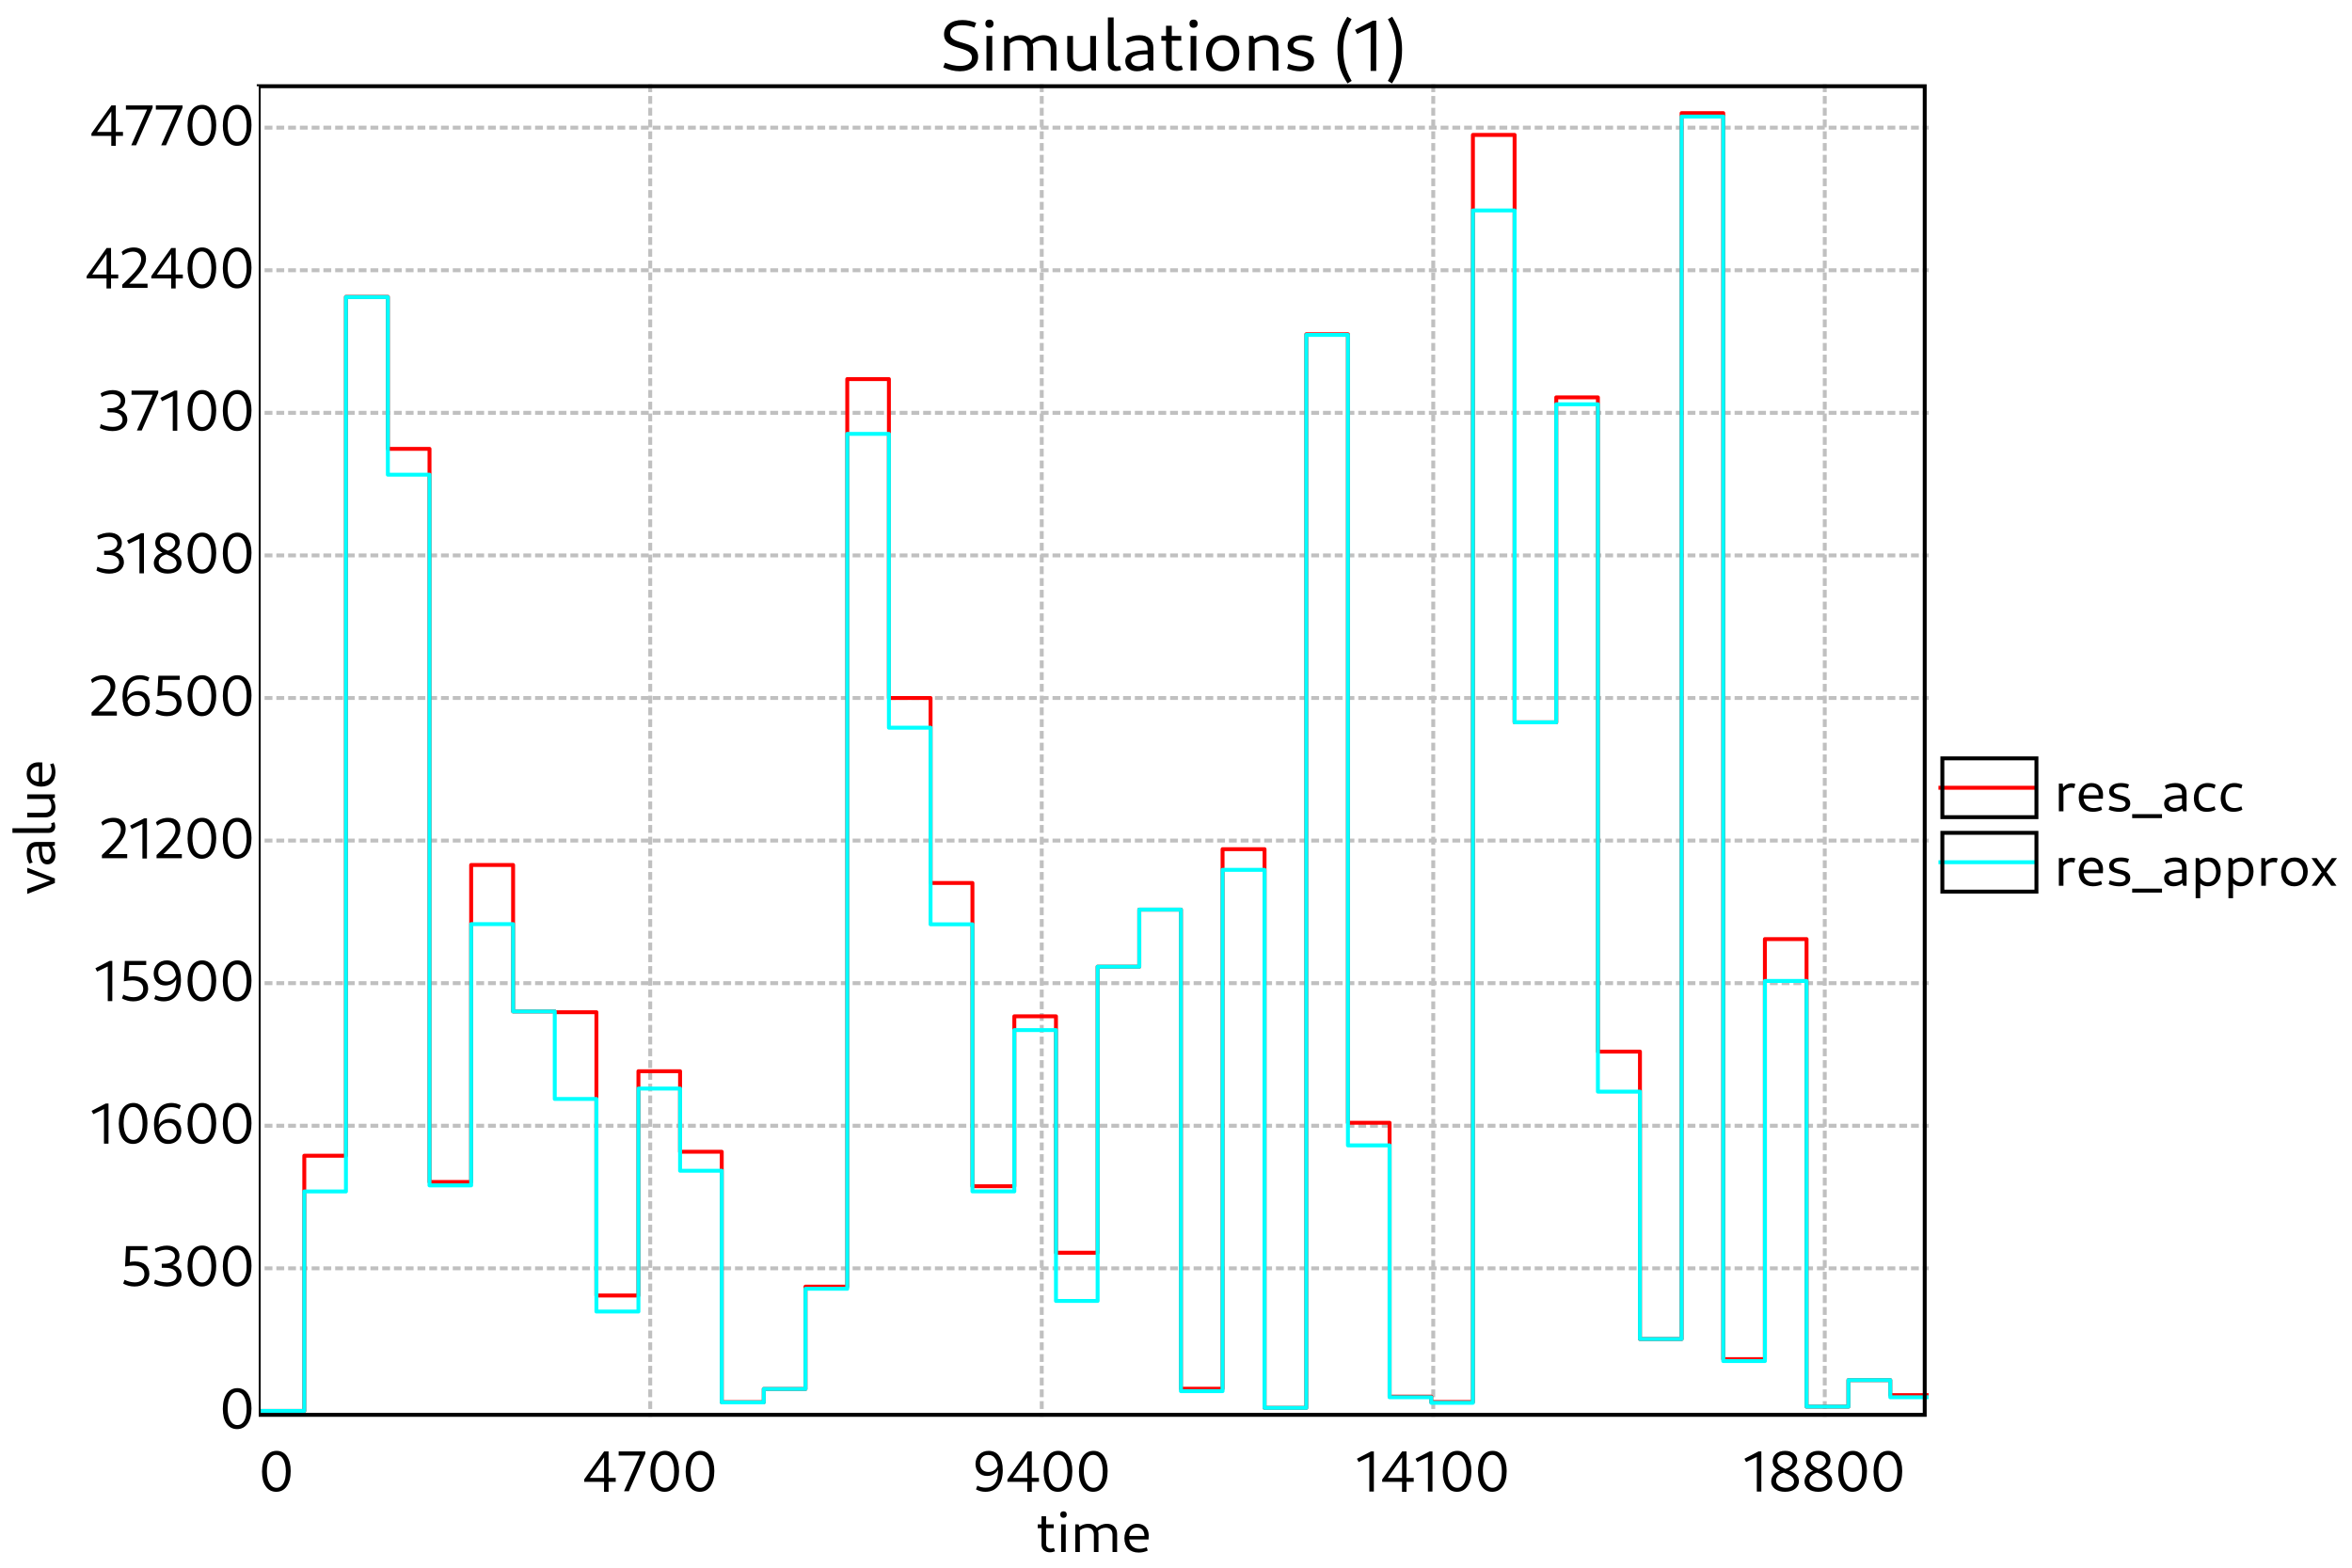 <?xml version="1.0" standalone="no"?>

<svg 
     version="1.1"
     baseProfile="full"
     xmlns="http://www.w3.org/2000/svg"
     xmlns:xlink="http://www.w3.org/1999/xlink"
     xmlns:ev="http://www.w3.org/2001/xml-events"
     x="0px"
     y="0px"
     width="600px"
     height="400px"
     viewBox="0 0 600 400"
     >
<title></title>
<desc>Creator: FreeHEP Graphics2D Driver Producer: org.freehep.graphicsio.svg.SVGGraphics2D Revision Source:  Date: Tuesday, March 26, 2024 at 10:39:29 AM Central European Standard Time</desc>
<g stroke-dashoffset="0" stroke-linejoin="miter" stroke-dasharray="none" stroke-width="1" stroke-linecap="square" stroke-miterlimit="10">
<g fill="#ffffff" fill-rule="nonzero" fill-opacity="1" stroke="none">
  <path d="M 0 0 L 600 0 L 600 400 L 0 400 L 0 0 z"/>
</g> <!-- drawing style -->
<g transform="matrix(1, 0, 0, 1, 66, 22)">
<g fill="#ffffff" fill-rule="nonzero" fill-opacity="1" stroke="none">
  <path d="M 0 0 L 426 0 L 426 378 L 0 378 L 0 0 z"/>
</g> <!-- drawing style -->
</g> <!-- transform -->
<g transform="matrix(1, 0, 0, 1, 66, 22)">
<g fill="#000000" fill-rule="nonzero" fill-opacity="1" stroke="none">
  <path d="M 201.83 374.078 C 202.315 374.078 202.799 373.953 203.127 373.812 L 202.862 372.953 C 202.643 373.062 202.33 373.125 202.08 373.125 C 201.346 373.125 200.862 372.656 200.862 371.953 L 200.862 364.875 L 199.69 364.875 L 199.69 372.109 C 199.69 373.281 200.534 374.078 201.83 374.078 z M 198.737 367.922 L 202.799 367.922 L 202.799 366.938 L 198.737 366.938 L 198.737 367.922 z M 204.699 374 L 205.871 374 L 205.871 366.938 L 204.699 366.938 L 204.699 374 z M 205.293 365.281 C 205.824 365.281 206.137 364.969 206.137 364.438 C 206.137 363.922 205.824 363.609 205.293 363.609 C 204.778 363.609 204.465 363.922 204.465 364.438 C 204.465 364.969 204.778 365.281 205.293 365.281 z M 217.805 374 L 218.977 374 L 218.977 369.375 C 218.977 367.797 217.946 366.797 216.383 366.797 C 215.367 366.797 214.367 367.234 213.633 368 L 213.914 368.75 C 214.492 368.156 215.242 367.812 216.055 367.812 C 217.18 367.812 217.805 368.453 217.805 369.609 L 217.805 374 z M 208.305 374 L 209.477 374 L 209.477 367.75 L 209.117 366.938 L 208.305 366.938 L 208.305 374 z M 213.055 374 L 214.227 374 L 214.227 369.375 C 214.227 367.797 213.196 366.797 211.649 366.797 C 210.617 366.797 209.617 367.234 208.883 368 L 209.164 368.75 C 209.742 368.156 210.508 367.812 211.305 367.812 C 212.43 367.812 213.055 368.453 213.055 369.609 L 213.055 374 z M 224.462 374.141 C 225.275 374.141 226.15 373.953 226.79 373.625 L 226.525 372.766 C 225.978 373.031 225.29 373.188 224.681 373.188 C 223.025 373.188 222.04 372.094 222.04 370.266 C 222.04 368.672 222.759 367.781 224.04 367.781 C 225.244 367.781 225.947 368.562 225.947 369.906 L 221.837 369.906 L 221.837 370.797 L 226.994 370.797 C 227.025 370.578 227.04 370.062 227.04 369.781 C 227.04 368 225.869 366.797 224.134 366.797 C 222.165 366.797 220.837 368.328 220.837 370.5 C 220.837 372.75 222.228 374.141 224.462 374.141 z"/>
</g> <!-- drawing style -->
</g> <!-- transform -->
<g transform="matrix(1, 0, 0, 1, 66, 22)">
<g stroke-opacity="1" stroke-linejoin="round" stroke-dasharray="1,2" fill="none" stroke="#c0c0c0" stroke-linecap="butt" stroke-miterlimit="1">
  <path d="M 2 301.619 L 426 301.619"/>
</g> <!-- drawing style -->
</g> <!-- transform -->
<g transform="matrix(1, 0, 0, 1, 66, 22)">
<g stroke-opacity="1" stroke-linejoin="round" stroke-dasharray="1,2" fill="none" stroke="#c0c0c0" stroke-linecap="butt" stroke-miterlimit="1">
  <path d="M 2 265.238 L 426 265.238"/>
</g> <!-- drawing style -->
</g> <!-- transform -->
<g transform="matrix(1, 0, 0, 1, 66, 22)">
<g stroke-opacity="1" stroke-linejoin="round" stroke-dasharray="1,2" fill="none" stroke="#c0c0c0" stroke-linecap="butt" stroke-miterlimit="1">
  <path d="M 2 228.857 L 426 228.857"/>
</g> <!-- drawing style -->
</g> <!-- transform -->
<g transform="matrix(1, 0, 0, 1, 66, 22)">
<g stroke-opacity="1" stroke-linejoin="round" stroke-dasharray="1,2" fill="none" stroke="#c0c0c0" stroke-linecap="butt" stroke-miterlimit="1">
  <path d="M 2 192.476 L 426 192.476"/>
</g> <!-- drawing style -->
</g> <!-- transform -->
<g transform="matrix(1, 0, 0, 1, 66, 22)">
<g stroke-opacity="1" stroke-linejoin="round" stroke-dasharray="1,2" fill="none" stroke="#c0c0c0" stroke-linecap="butt" stroke-miterlimit="1">
  <path d="M 2 156.095 L 426 156.095"/>
</g> <!-- drawing style -->
</g> <!-- transform -->
<g transform="matrix(1, 0, 0, 1, 66, 22)">
<g stroke-opacity="1" stroke-linejoin="round" stroke-dasharray="1,2" fill="none" stroke="#c0c0c0" stroke-linecap="butt" stroke-miterlimit="1">
  <path d="M 2 119.714 L 426 119.714"/>
</g> <!-- drawing style -->
</g> <!-- transform -->
<g transform="matrix(1, 0, 0, 1, 66, 22)">
<g stroke-opacity="1" stroke-linejoin="round" stroke-dasharray="1,2" fill="none" stroke="#c0c0c0" stroke-linecap="butt" stroke-miterlimit="1">
  <path d="M 2 83.333 L 426 83.333"/>
</g> <!-- drawing style -->
</g> <!-- transform -->
<g transform="matrix(1, 0, 0, 1, 66, 22)">
<g stroke-opacity="1" stroke-linejoin="round" stroke-dasharray="1,2" fill="none" stroke="#c0c0c0" stroke-linecap="butt" stroke-miterlimit="1">
  <path d="M 2 46.952 L 426 46.952"/>
</g> <!-- drawing style -->
</g> <!-- transform -->
<g transform="matrix(1, 0, 0, 1, 66, 22)">
<g stroke-opacity="1" stroke-linejoin="round" stroke-dasharray="1,2" fill="none" stroke="#c0c0c0" stroke-linecap="butt" stroke-miterlimit="1">
  <path d="M 2 10.571 L 426 10.571"/>
</g> <!-- drawing style -->
</g> <!-- transform -->
<g transform="matrix(1, 0, 0, 1, 66, 22)">
<g fill="#000000" fill-rule="nonzero" fill-opacity="1" stroke="none">
  <path d="M 4.469 358.641 C 6.734 358.641 8.156 356.656 8.156 353.344 C 8.156 350.141 6.781 348.188 4.578 348.188 C 2.266 348.188 0.844 350.188 0.844 353.484 C 0.844 356.703 2.234 358.641 4.469 358.641 z M 4.562 357.609 C 3.031 357.609 2.078 356.016 2.078 353.344 C 2.078 350.781 3 349.219 4.484 349.219 C 5.984 349.219 6.922 350.828 6.922 353.484 C 6.922 356.047 6.031 357.609 4.562 357.609 z"/>
</g> <!-- drawing style -->
</g> <!-- transform -->
<g transform="matrix(1, 0, 0, 1, 66, 22)">
<g fill="#000000" fill-rule="nonzero" fill-opacity="1" stroke="none">
  <path d="M 88.089 358.641 L 89.246 358.641 L 89.246 348.328 L 88.121 348.328 L 83.027 355.484 L 83.027 356.094 L 91.074 356.094 L 91.074 355.094 L 84.183 355.094 L 84.277 355.344 L 88.324 349.547 L 88.105 349.516 L 88.089 358.641 z M 93.183 358.5 L 94.417 358.5 L 98.636 348.922 L 98.636 348.328 L 91.824 348.328 L 91.824 349.391 L 97.667 349.391 L 97.417 348.938 L 93.183 358.5 z M 103.538 358.641 C 105.803 358.641 107.225 356.656 107.225 353.344 C 107.225 350.141 105.85 348.188 103.647 348.188 C 101.335 348.188 99.913 350.188 99.913 353.484 C 99.913 356.703 101.303 358.641 103.538 358.641 z M 103.631 357.609 C 102.1 357.609 101.147 356.016 101.147 353.344 C 101.147 350.781 102.069 349.219 103.553 349.219 C 105.053 349.219 105.991 350.828 105.991 353.484 C 105.991 356.047 105.1 357.609 103.631 357.609 z M 112.537 358.641 C 114.802 358.641 116.224 356.656 116.224 353.344 C 116.224 350.141 114.849 348.188 112.646 348.188 C 110.334 348.188 108.912 350.188 108.912 353.484 C 108.912 356.703 110.302 358.641 112.537 358.641 z M 112.63 357.609 C 111.099 357.609 110.146 356.016 110.146 353.344 C 110.146 350.781 111.068 349.219 112.552 349.219 C 114.052 349.219 114.99 350.828 114.99 353.484 C 114.99 356.047 114.099 357.609 112.63 357.609 z"/>
</g> <!-- drawing style -->
</g> <!-- transform -->
<g transform="matrix(1, 0, 0, 1, 66, 22)">
<g stroke-opacity="1" stroke-linejoin="round" stroke-dasharray="1,2" fill="none" stroke="#c0c0c0" stroke-linecap="butt" stroke-miterlimit="1">
  <path d="M 99.875 0 L 99.875 339"/>
</g> <!-- drawing style -->
</g> <!-- transform -->
<g transform="matrix(1, 0, 0, 1, 66, 22)">
<g fill="#000000" fill-rule="nonzero" fill-opacity="1" stroke="none">
  <path d="M 186.213 348.188 C 184.244 348.188 182.854 349.562 182.854 351.531 C 182.854 353.375 184.057 354.594 185.807 354.594 C 187.338 354.594 188.541 353.688 188.885 352.266 L 188.635 351.656 C 188.323 352.875 187.369 353.578 186.151 353.578 C 184.823 353.578 184.01 352.719 184.01 351.391 C 184.01 350.109 184.791 349.234 186.057 349.234 C 187.729 349.234 188.619 350.641 188.619 353.281 C 188.619 356.141 187.588 357.578 185.432 357.578 C 184.729 357.578 183.979 357.422 183.338 357.078 L 182.979 358.031 C 183.791 358.453 184.557 358.641 185.369 358.641 C 188.182 358.641 189.807 356.578 189.807 353.125 C 189.807 350 188.494 348.188 186.213 348.188 z M 196.055 358.641 L 197.211 358.641 L 197.211 348.328 L 196.086 348.328 L 190.992 355.484 L 190.992 356.094 L 199.039 356.094 L 199.039 355.094 L 192.148 355.094 L 192.242 355.344 L 196.289 349.547 L 196.07 349.516 L 196.055 358.641 z M 203.867 358.641 C 206.133 358.641 207.554 356.656 207.554 353.344 C 207.554 350.141 206.179 348.188 203.976 348.188 C 201.664 348.188 200.242 350.188 200.242 353.484 C 200.242 356.703 201.633 358.641 203.867 358.641 z M 203.961 357.609 C 202.429 357.609 201.476 356.016 201.476 353.344 C 201.476 350.781 202.398 349.219 203.883 349.219 C 205.383 349.219 206.32 350.828 206.32 353.484 C 206.32 356.047 205.429 357.609 203.961 357.609 z M 212.866 358.641 C 215.132 358.641 216.553 356.656 216.553 353.344 C 216.553 350.141 215.178 348.188 212.975 348.188 C 210.663 348.188 209.241 350.188 209.241 353.484 C 209.241 356.703 210.632 358.641 212.866 358.641 z M 212.96 357.609 C 211.428 357.609 210.475 356.016 210.475 353.344 C 210.475 350.781 211.397 349.219 212.882 349.219 C 214.382 349.219 215.319 350.828 215.319 353.484 C 215.319 356.047 214.428 357.609 212.96 357.609 z"/>
</g> <!-- drawing style -->
</g> <!-- transform -->
<g transform="matrix(1, 0, 0, 1, 66, 22)">
<g stroke-opacity="1" stroke-linejoin="round" stroke-dasharray="1,2" fill="none" stroke="#c0c0c0" stroke-linecap="butt" stroke-miterlimit="1">
  <path d="M 199.75 0 L 199.75 339"/>
</g> <!-- drawing style -->
</g> <!-- transform -->
<g transform="matrix(1, 0, 0, 1, 66, 22)">
<g fill="#000000" fill-rule="nonzero" fill-opacity="1" stroke="none">
  <path d="M 283.317 358.578 L 284.473 358.578 L 284.473 348.328 L 283.77 348.328 L 280.161 350.203 L 280.598 351.047 L 283.708 349.562 L 283.317 349.188 L 283.317 358.578 z M 291.657 358.641 L 292.814 358.641 L 292.814 348.328 L 291.689 348.328 L 286.595 355.484 L 286.595 356.094 L 294.642 356.094 L 294.642 355.094 L 287.751 355.094 L 287.845 355.344 L 291.892 349.547 L 291.673 349.516 L 291.657 358.641 z M 298.267 358.578 L 299.423 358.578 L 299.423 348.328 L 298.72 348.328 L 295.11 350.203 L 295.548 351.047 L 298.657 349.562 L 298.267 349.188 L 298.267 358.578 z M 305.669 358.641 C 307.935 358.641 309.357 356.656 309.357 353.344 C 309.357 350.141 307.982 348.188 305.779 348.188 C 303.466 348.188 302.044 350.188 302.044 353.484 C 302.044 356.703 303.435 358.641 305.669 358.641 z M 305.763 357.609 C 304.232 357.609 303.279 356.016 303.279 353.344 C 303.279 350.781 304.201 349.219 305.685 349.219 C 307.185 349.219 308.122 350.828 308.122 353.484 C 308.122 356.047 307.232 357.609 305.763 357.609 z M 314.668 358.641 C 316.934 358.641 318.356 356.656 318.356 353.344 C 318.356 350.141 316.981 348.188 314.778 348.188 C 312.465 348.188 311.043 350.188 311.043 353.484 C 311.043 356.703 312.434 358.641 314.668 358.641 z M 314.762 357.609 C 313.231 357.609 312.278 356.016 312.278 353.344 C 312.278 350.781 313.2 349.219 314.684 349.219 C 316.184 349.219 317.121 350.828 317.121 353.484 C 317.121 356.047 316.231 357.609 314.762 357.609 z"/>
</g> <!-- drawing style -->
</g> <!-- transform -->
<g transform="matrix(1, 0, 0, 1, 66, 22)">
<g stroke-opacity="1" stroke-linejoin="round" stroke-dasharray="1,2" fill="none" stroke="#c0c0c0" stroke-linecap="butt" stroke-miterlimit="1">
  <path d="M 299.625 0 L 299.625 339"/>
</g> <!-- drawing style -->
</g> <!-- transform -->
<g transform="matrix(1, 0, 0, 1, 66, 22)">
<g fill="#000000" fill-rule="nonzero" fill-opacity="1" stroke="none">
  <path d="M 382.166 358.578 L 383.322 358.578 L 383.322 348.328 L 382.619 348.328 L 379.01 350.203 L 379.447 351.047 L 382.557 349.562 L 382.166 349.188 L 382.166 358.578 z M 389.366 358.641 C 391.491 358.641 392.913 357.547 392.913 355.938 C 392.913 352.688 387.397 353.312 387.397 350.734 C 387.397 349.812 388.1 349.203 389.241 349.203 C 390.428 349.203 391.303 349.875 391.303 350.828 C 391.303 351.766 390.475 352.578 389.272 352.828 L 390.178 353.281 C 391.6 352.875 392.46 351.812 392.46 350.625 C 392.46 349.156 391.178 348.188 389.381 348.188 C 387.491 348.188 386.21 349.266 386.21 350.828 C 386.21 354.172 391.663 353.406 391.663 356 C 391.663 356.969 390.897 357.594 389.553 357.594 C 388.1 357.594 387.085 356.875 387.085 355.781 C 387.085 354.75 387.975 353.891 389.335 353.703 L 388.553 353.203 C 386.928 353.422 385.835 354.578 385.835 355.969 C 385.835 357.562 387.272 358.641 389.366 358.641 z M 397.866 358.641 C 399.991 358.641 401.413 357.547 401.413 355.938 C 401.413 352.688 395.898 353.312 395.898 350.734 C 395.898 349.812 396.601 349.203 397.741 349.203 C 398.929 349.203 399.804 349.875 399.804 350.828 C 399.804 351.766 398.976 352.578 397.773 352.828 L 398.679 353.281 C 400.101 352.875 400.96 351.812 400.96 350.625 C 400.96 349.156 399.679 348.188 397.882 348.188 C 395.991 348.188 394.71 349.266 394.71 350.828 C 394.71 354.172 400.163 353.406 400.163 356 C 400.163 356.969 399.398 357.594 398.054 357.594 C 396.601 357.594 395.585 356.875 395.585 355.781 C 395.585 354.75 396.476 353.891 397.835 353.703 L 397.054 353.203 C 395.429 353.422 394.335 354.578 394.335 355.969 C 394.335 357.562 395.773 358.641 397.866 358.641 z M 406.57 358.641 C 408.836 358.641 410.258 356.656 410.258 353.344 C 410.258 350.141 408.883 348.188 406.68 348.188 C 404.367 348.188 402.945 350.188 402.945 353.484 C 402.945 356.703 404.336 358.641 406.57 358.641 z M 406.664 357.609 C 405.133 357.609 404.18 356.016 404.18 353.344 C 404.18 350.781 405.102 349.219 406.586 349.219 C 408.086 349.219 409.023 350.828 409.023 353.484 C 409.023 356.047 408.133 357.609 406.664 357.609 z M 415.569 358.641 C 417.835 358.641 419.257 356.656 419.257 353.344 C 419.257 350.141 417.882 348.188 415.679 348.188 C 413.366 348.188 411.944 350.188 411.944 353.484 C 411.944 356.703 413.335 358.641 415.569 358.641 z M 415.663 357.609 C 414.132 357.609 413.179 356.016 413.179 353.344 C 413.179 350.781 414.1 349.219 415.585 349.219 C 417.085 349.219 418.022 350.828 418.022 353.484 C 418.022 356.047 417.132 357.609 415.663 357.609 z"/>
</g> <!-- drawing style -->
</g> <!-- transform -->
<g transform="matrix(1, 0, 0, 1, 66, 22)">
<g stroke-opacity="1" stroke-linejoin="round" stroke-dasharray="1,2" fill="none" stroke="#c0c0c0" stroke-linecap="butt" stroke-miterlimit="1">
  <path d="M 399.5 0 L 399.5 339"/>
</g> <!-- drawing style -->
</g> <!-- transform -->
<g transform="matrix(1, 0, 0, 1, 66, 22)">
<g stroke-opacity="1" stroke-linejoin="round" fill="none" stroke="#ff0000" stroke-linecap="butt" stroke-miterlimit="1">
  <path d="M 1 338 L 11.625 338 L 11.625 272.885 L 22.25 272.885 L 22.25 53.748 L 32.943 53.748 L 32.943 92.531 L 43.568 92.531 L 43.568 279.591 L 54.193 279.591 L 54.193 198.702 L 64.896 198.702 L 64.896 236.078 L 75.521 236.078 L 75.521 236.271 L 86.146 236.271 L 86.146 308.552 L 96.866 308.552 L 96.866 251.331 L 107.491 251.331 L 107.491 271.876 L 118.116 271.876 L 118.116 335.769 L 128.838 335.769 L 128.838 332.399 L 139.479 332.399 L 139.479 306.287 L 150.137 306.287 L 150.137 74.725 L 160.762 74.725 L 160.762 156.095 L 171.387 156.095 L 171.387 203.294 L 182.07 203.294 L 182.07 280.669 L 192.756 280.669 L 192.756 237.314 L 203.381 237.314 L 203.381 297.638 L 214.006 297.638 L 214.006 224.656 L 224.631 224.656 L 224.631 210.09 L 235.256 210.09 L 235.256 332.337 L 245.881 332.337 L 245.881 194.673 L 256.589 194.673 L 256.589 337.217 L 267.237 337.217 L 267.237 63.289 L 277.862 63.289 L 277.862 264.483 L 288.487 264.483 L 288.487 334.348 L 299.118 334.348 L 299.118 335.735 L 309.743 335.735 L 309.743 12.424 L 320.378 12.424 L 320.378 162.3 L 331.003 162.3 L 331.003 79.393 L 341.628 79.393 L 341.628 246.32 L 352.356 246.32 L 352.356 319.658 L 362.981 319.658 L 362.981 6.864 L 373.606 6.864 L 373.606 324.786 L 384.231 324.786 L 384.231 217.613 L 394.856 217.613 L 394.856 336.915 L 405.535 336.915 L 405.535 330.147 L 416.216 330.147 L 416.216 333.964 L 426 333.964"/>
</g> <!-- drawing style -->
</g> <!-- transform -->
<g transform="matrix(1, 0, 0, 1, 66, 22)">
<g stroke-opacity="1" stroke-linejoin="round" fill="none" stroke="#00ffff" stroke-linecap="butt" stroke-miterlimit="1">
  <path d="M 1 338 L 11.625 338 L 11.625 282.001 L 22.25 282.001 L 22.25 53.803 L 32.943 53.803 L 32.943 99.121 L 43.568 99.121 L 43.568 280.456 L 54.193 280.456 L 54.193 213.79 L 64.896 213.79 L 64.896 236.078 L 75.521 236.078 L 75.521 258.401 L 86.146 258.401 L 86.146 312.643 L 96.866 312.643 L 96.866 255.752 L 107.491 255.752 L 107.491 276.722 L 118.116 276.722 L 118.116 335.824 L 128.838 335.824 L 128.838 332.399 L 139.479 332.399 L 139.479 306.836 L 150.137 306.836 L 150.137 88.701 L 160.762 88.701 L 160.762 163.673 L 171.387 163.673 L 171.387 213.838 L 182.07 213.838 L 182.07 281.987 L 192.756 281.987 L 192.756 240.828 L 203.381 240.828 L 203.381 309.939 L 214.006 309.939 L 214.006 224.656 L 224.631 224.656 L 224.631 210.09 L 235.256 210.09 L 235.256 332.955 L 245.881 332.955 L 245.881 199.944 L 256.589 199.944 L 256.589 337.217 L 267.237 337.217 L 267.237 63.454 L 277.862 63.454 L 277.862 270.249 L 288.487 270.249 L 288.487 334.513 L 299.118 334.513 L 299.118 335.927 L 309.743 335.927 L 309.743 31.7 L 320.378 31.7 L 320.378 162.3 L 331.003 162.3 L 331.003 81.15 L 341.628 81.15 L 341.628 256.534 L 352.356 256.534 L 352.356 319.658 L 362.981 319.658 L 362.981 7.743 L 373.606 7.743 L 373.606 325.28 L 384.231 325.28 L 384.231 228.294 L 394.856 228.294 L 394.856 336.915 L 405.535 336.915 L 405.535 330.147 L 416.216 330.147 L 416.216 334.513 L 426 334.513"/>
</g> <!-- drawing style -->
</g> <!-- transform -->
<g transform="matrix(1, 0, 0, 1, 66, 22)">
<g stroke-opacity="1" fill="none" stroke="#000000">
  <path d="M 0 0 L 425 0 L 425 339 L 0 339 L 0 0 z"/>
</g> <!-- drawing style -->
</g> <!-- transform -->
<g fill="#000000" fill-rule="nonzero" fill-opacity="1" stroke="none">
  <path d="M 244.828 18.188 C 247.656 18.188 249.516 16.734 249.516 14.5 C 249.516 9.984 242.375 11.781 242.375 8.5 C 242.375 7.172 243.469 6.438 245.406 6.438 C 246.484 6.438 247.656 6.656 248.578 7.047 L 249.031 5.844 C 247.953 5.375 246.719 5.109 245.516 5.109 C 242.672 5.109 240.828 6.531 240.828 8.75 C 240.828 13.109 247.938 11.469 247.938 14.719 C 247.938 16 246.844 16.828 244.906 16.828 C 243.75 16.828 242.328 16.516 241.078 16 L 240.625 17.188 C 242.031 17.828 243.469 18.188 244.828 18.188 z M 251.651 18 L 253.12 18 L 253.12 9.172 L 251.651 9.172 L 251.651 18 z M 252.401 7.094 C 253.073 7.094 253.448 6.703 253.448 6.047 C 253.448 5.391 253.073 5 252.401 5 C 251.745 5 251.37 5.391 251.37 6.047 C 251.37 6.703 251.745 7.094 252.401 7.094 z M 268.035 18 L 269.504 18 L 269.504 12.203 C 269.504 10.25 268.222 8.984 266.269 8.984 C 265.004 8.984 263.754 9.531 262.832 10.5 L 263.191 11.438 C 263.894 10.688 264.847 10.266 265.863 10.266 C 267.269 10.266 268.035 11.078 268.035 12.5 L 268.035 18 z M 256.16 18 L 257.629 18 L 257.629 10.188 L 257.191 9.172 L 256.16 9.172 L 256.16 18 z M 262.097 18 L 263.566 18 L 263.566 12.203 C 263.566 10.25 262.285 8.984 260.347 8.984 C 259.066 8.984 257.816 9.531 256.894 10.5 L 257.254 11.438 C 257.957 10.688 258.91 10.266 259.925 10.266 C 261.332 10.266 262.097 11.078 262.097 12.5 L 262.097 18 z M 275.445 18.188 C 276.695 18.188 277.961 17.641 278.852 16.656 L 278.508 15.734 C 277.805 16.484 276.836 16.906 275.883 16.906 C 274.508 16.906 273.727 16.094 273.727 14.672 L 273.727 9.172 L 272.258 9.172 L 272.258 14.953 C 272.258 16.922 273.555 18.188 275.445 18.188 z M 278.555 18 L 279.586 18 L 279.586 9.172 L 278.117 9.172 L 278.117 16.969 L 278.555 18 z M 284.626 18.109 C 285.11 18.109 285.673 18 286.016 17.812 L 285.688 16.797 C 285.469 16.875 285.266 16.938 285.048 16.938 C 284.423 16.938 284.094 16.516 284.094 15.844 L 284.094 4.453 L 282.626 4.453 L 282.626 16.016 C 282.626 17.281 283.423 18.109 284.626 18.109 z M 293.19 18 L 294.221 18 L 294.221 12.266 C 294.221 10.156 292.971 8.984 290.658 8.984 C 289.502 8.984 288.252 9.297 287.299 9.828 L 287.674 10.906 C 288.58 10.5 289.502 10.297 290.362 10.297 C 291.94 10.297 292.752 10.969 292.752 12.266 L 292.752 16.969 L 293.19 18 z M 290.049 18.188 C 292.158 18.188 293.752 16.859 294.018 14.906 L 293.487 14.641 C 293.205 16 292.002 16.906 290.471 16.906 C 289.299 16.906 288.533 16.312 288.533 15.438 C 288.533 14.312 289.83 13.859 292.971 13.859 L 292.971 12.844 C 288.846 12.844 287.065 13.672 287.065 15.594 C 287.065 17.172 288.237 18.188 290.049 18.188 z M 300.136 18.094 C 300.746 18.094 301.339 17.938 301.761 17.766 L 301.433 16.703 C 301.167 16.828 300.761 16.906 300.449 16.906 C 299.527 16.906 298.917 16.312 298.917 15.438 L 298.917 6.578 L 297.464 6.578 L 297.464 15.641 C 297.464 17.109 298.527 18.094 300.136 18.094 z M 296.261 10.391 L 301.339 10.391 L 301.339 9.172 L 296.261 9.172 L 296.261 10.391 z M 303.721 18 L 305.19 18 L 305.19 9.172 L 303.721 9.172 L 303.721 18 z M 304.471 7.094 C 305.143 7.094 305.518 6.703 305.518 6.047 C 305.518 5.391 305.143 5 304.471 5 C 303.815 5 303.44 5.391 303.44 6.047 C 303.44 6.703 303.815 7.094 304.471 7.094 z M 311.793 18.188 C 314.386 18.188 316.152 16.297 316.152 13.469 C 316.152 10.734 314.527 8.984 312.011 8.984 C 309.402 8.984 307.668 10.859 307.668 13.672 C 307.668 16.406 309.277 18.188 311.793 18.188 z M 311.996 16.906 C 310.293 16.906 309.136 15.531 309.136 13.484 C 309.136 11.531 310.183 10.266 311.808 10.266 C 313.511 10.266 314.683 11.656 314.683 13.672 C 314.683 15.625 313.621 16.906 311.996 16.906 z M 324.654 18 L 326.122 18 L 326.122 12.203 C 326.122 10.25 324.825 8.984 322.841 8.984 C 321.56 8.984 320.294 9.531 319.357 10.5 L 319.716 11.438 C 320.435 10.688 321.419 10.266 322.435 10.266 C 323.872 10.266 324.654 11.078 324.654 12.5 L 324.654 18 z M 318.622 18 L 320.091 18 L 320.091 10.188 L 319.654 9.172 L 318.622 9.172 L 318.622 18 z M 331.702 18.188 C 333.874 18.188 335.217 17.156 335.217 15.531 C 335.217 12.281 329.936 13.484 329.936 11.5 C 329.936 10.719 330.764 10.234 332.077 10.234 C 332.827 10.234 333.717 10.391 334.467 10.656 L 334.811 9.453 C 334.061 9.141 333.155 8.984 332.233 8.984 C 329.936 8.984 328.467 9.984 328.467 11.656 C 328.467 14.828 333.733 13.516 333.733 15.672 C 333.733 16.484 333.014 16.938 331.811 16.938 C 330.874 16.938 329.624 16.688 328.686 16.281 L 328.342 17.469 C 329.342 17.922 330.577 18.188 331.702 18.188 z M 343.754 21.281 L 344.816 20.641 C 343.285 17.984 342.66 15.734 342.66 12.516 C 342.66 9.781 343.285 7.625 344.801 4.906 L 343.707 4.266 C 341.848 7.328 341.191 9.719 341.191 12.641 C 341.191 16.062 341.879 18.422 343.754 21.281 z M 349.646 18.094 L 351.083 18.094 L 351.083 5.281 L 350.208 5.281 L 345.677 7.625 L 346.224 8.672 L 350.115 6.812 L 349.646 6.359 L 349.646 18.094 z M 355.102 21.281 C 356.977 18.422 357.664 16.062 357.664 12.641 C 357.664 9.719 357.008 7.328 355.149 4.266 L 354.055 4.906 C 355.57 7.625 356.195 9.781 356.195 12.516 C 356.195 15.734 355.57 17.984 354.039 20.641 L 355.102 21.281 z"/>
</g> <!-- drawing style -->
<g transform="matrix(1, 0, 0, 1, 0, 22)">
<g fill="#ffffff" fill-rule="nonzero" fill-opacity="1" stroke="none">
  <path d="M 0 0 L 0 378 L 66 378 L 66 0 z"/>
</g> <!-- drawing style -->
</g> <!-- transform -->
<g transform="matrix(0, -1, 1, 0, -192.265, 242.265)">
<g fill="#000000" fill-rule="nonzero" fill-opacity="1" stroke="none">
  <path d="M 16.953 206.265 L 18.109 206.265 L 20.859 199.203 L 19.688 199.203 L 17.234 206.031 L 17.891 206.031 L 15.484 199.203 L 14.172 199.203 L 16.953 206.265 z M 26.613 206.265 L 27.441 206.265 L 27.441 201.671 C 27.441 200 26.441 199.062 24.598 199.062 C 23.676 199.062 22.676 199.296 21.91 199.734 L 22.207 200.593 C 22.941 200.265 23.676 200.109 24.363 200.109 C 25.629 200.109 26.269 200.64 26.269 201.671 L 26.269 205.437 L 26.613 206.265 z M 24.113 206.406 C 25.801 206.406 27.066 205.359 27.285 203.781 L 26.848 203.578 C 26.629 204.671 25.66 205.39 24.457 205.39 C 23.519 205.39 22.894 204.921 22.894 204.218 C 22.894 203.312 23.941 202.953 26.441 202.953 L 26.441 202.14 C 23.144 202.14 21.723 202.812 21.723 204.343 C 21.723 205.609 22.66 206.406 24.113 206.406 z M 31.352 206.359 C 31.727 206.359 32.195 206.265 32.461 206.125 L 32.211 205.296 C 32.023 205.375 31.867 205.421 31.695 205.421 C 31.195 205.421 30.93 205.078 30.93 204.531 L 30.93 195.437 L 29.758 195.437 L 29.758 204.687 C 29.758 205.687 30.383 206.359 31.352 206.359 z M 36.27 206.406 C 37.254 206.406 38.27 205.968 38.989 205.203 L 38.707 204.453 C 38.16 205.046 37.379 205.39 36.614 205.39 C 35.52 205.39 34.879 204.734 34.879 203.593 L 34.879 199.203 L 33.707 199.203 L 33.707 203.828 C 33.707 205.406 34.754 206.406 36.27 206.406 z M 38.754 206.265 L 39.582 206.265 L 39.582 199.203 L 38.41 199.203 L 38.41 205.437 L 38.754 206.265 z M 45.182 206.406 C 45.995 206.406 46.87 206.218 47.51 205.89 L 47.245 205.031 C 46.698 205.296 46.01 205.453 45.401 205.453 C 43.745 205.453 42.76 204.359 42.76 202.531 C 42.76 200.937 43.479 200.046 44.76 200.046 C 45.964 200.046 46.667 200.828 46.667 202.171 L 42.557 202.171 L 42.557 203.062 L 47.714 203.062 C 47.745 202.843 47.76 202.328 47.76 202.046 C 47.76 200.265 46.589 199.062 44.854 199.062 C 42.885 199.062 41.557 200.593 41.557 202.765 C 41.557 205.015 42.948 206.406 45.182 206.406 z"/>
</g> <!-- drawing style -->
</g> <!-- transform -->
<g transform="matrix(1, 0, 0, 1, 0, 22)">
<g fill="#000000" fill-rule="nonzero" fill-opacity="1" stroke="none">
  <path d="M 60.47 342.641 C 62.735 342.641 64.157 340.656 64.157 337.344 C 64.157 334.141 62.782 332.188 60.579 332.188 C 58.267 332.188 56.845 334.188 56.845 337.484 C 56.845 340.703 58.235 342.641 60.47 342.641 z M 60.564 341.609 C 59.032 341.609 58.079 340.016 58.079 337.344 C 58.079 334.781 59.001 333.219 60.485 333.219 C 61.985 333.219 62.923 334.828 62.923 337.484 C 62.923 340.047 62.032 341.609 60.564 341.609 z"/>
</g> <!-- drawing style -->
</g> <!-- transform -->
<g transform="matrix(1, 0, 0, 1, 0, 22)">
<g fill="#000000" fill-rule="nonzero" fill-opacity="1" stroke="none">
  <path d="M 34.312 306.26 C 36.562 306.26 38.093 304.978 38.093 302.978 C 38.093 301.072 36.718 299.869 34.421 299.869 C 33.874 299.869 33.312 299.947 32.796 300.072 L 33.093 300.447 L 33.249 296.994 L 37.609 296.994 L 37.609 295.947 L 32.155 295.947 L 31.905 301.15 C 32.562 301.01 33.421 300.9 34.062 300.9 C 35.796 300.9 36.843 301.713 36.843 303.088 C 36.843 304.4 35.874 305.197 34.39 305.197 C 33.499 305.197 32.53 304.947 31.78 304.541 L 31.421 305.51 C 32.327 305.994 33.28 306.26 34.312 306.26 z M 42.546 306.275 C 44.781 306.275 46.312 305.103 46.312 303.353 C 46.312 301.853 45.171 300.807 43.437 300.775 L 43.218 300.947 C 44.75 300.9 45.781 299.869 45.781 298.463 C 45.781 296.853 44.484 295.822 42.593 295.822 C 41.531 295.822 40.359 296.15 39.5 296.65 L 39.781 297.557 C 40.687 297.103 41.64 296.869 42.39 296.869 C 43.687 296.869 44.64 297.541 44.64 298.588 C 44.64 299.697 43.562 300.447 42.062 300.447 L 41.265 300.447 L 41.265 301.494 L 42.328 301.494 C 44.031 301.494 45.093 302.213 45.093 303.416 C 45.093 304.572 44.093 305.197 42.593 305.197 C 41.703 305.197 40.515 304.978 39.562 304.51 L 39.296 305.494 C 40.281 305.994 41.484 306.275 42.546 306.275 z M 51.471 306.26 C 53.736 306.26 55.158 304.275 55.158 300.963 C 55.158 297.76 53.783 295.807 51.58 295.807 C 49.268 295.807 47.846 297.807 47.846 301.103 C 47.846 304.322 49.236 306.26 51.471 306.26 z M 51.565 305.228 C 50.033 305.228 49.08 303.635 49.08 300.963 C 49.08 298.4 50.002 296.838 51.486 296.838 C 52.986 296.838 53.924 298.447 53.924 301.103 C 53.924 303.666 53.033 305.228 51.565 305.228 z M 60.47 306.26 C 62.735 306.26 64.157 304.275 64.157 300.963 C 64.157 297.76 62.782 295.807 60.579 295.807 C 58.267 295.807 56.845 297.807 56.845 301.103 C 56.845 304.322 58.235 306.26 60.47 306.26 z M 60.564 305.228 C 59.032 305.228 58.079 303.635 58.079 300.963 C 58.079 298.4 59.001 296.838 60.485 296.838 C 61.985 296.838 62.923 298.447 62.923 301.103 C 62.923 303.666 62.032 305.228 60.564 305.228 z"/>
</g> <!-- drawing style -->
</g> <!-- transform -->
<g transform="matrix(1, 0, 0, 1, 0, 22)">
<g fill="#000000" fill-rule="nonzero" fill-opacity="1" stroke="none">
  <path d="M 26.524 269.816 L 27.681 269.816 L 27.681 259.566 L 26.978 259.566 L 23.368 261.441 L 23.806 262.285 L 26.915 260.801 L 26.524 260.426 L 26.524 269.816 z M 33.927 269.879 C 36.193 269.879 37.615 267.894 37.615 264.582 C 37.615 261.379 36.24 259.426 34.037 259.426 C 31.724 259.426 30.302 261.426 30.302 264.722 C 30.302 267.941 31.693 269.879 33.927 269.879 z M 34.021 268.847 C 32.49 268.847 31.537 267.254 31.537 264.582 C 31.537 262.019 32.458 260.457 33.943 260.457 C 35.443 260.457 36.38 262.066 36.38 264.722 C 36.38 267.285 35.49 268.847 34.021 268.847 z M 42.895 269.879 C 44.864 269.879 46.254 268.504 46.254 266.535 C 46.254 264.691 45.051 263.472 43.301 263.472 C 41.77 263.472 40.567 264.379 40.223 265.801 L 40.473 266.41 C 40.786 265.191 41.739 264.488 42.957 264.488 C 44.27 264.488 45.098 265.347 45.098 266.676 C 45.098 267.972 44.317 268.832 43.051 268.832 C 41.379 268.832 40.473 267.426 40.473 264.785 C 40.473 261.926 41.52 260.488 43.676 260.488 C 44.379 260.488 45.129 260.644 45.77 260.988 L 46.129 260.035 C 45.317 259.613 44.551 259.426 43.739 259.426 C 40.926 259.426 39.286 261.488 39.286 264.941 C 39.286 268.066 40.614 269.879 42.895 269.879 z M 51.471 269.879 C 53.736 269.879 55.158 267.894 55.158 264.582 C 55.158 261.379 53.783 259.426 51.58 259.426 C 49.268 259.426 47.846 261.426 47.846 264.722 C 47.846 267.941 49.236 269.879 51.471 269.879 z M 51.565 268.847 C 50.033 268.847 49.08 267.254 49.08 264.582 C 49.08 262.019 50.002 260.457 51.486 260.457 C 52.986 260.457 53.924 262.066 53.924 264.722 C 53.924 267.285 53.033 268.847 51.565 268.847 z M 60.47 269.879 C 62.735 269.879 64.157 267.894 64.157 264.582 C 64.157 261.379 62.782 259.426 60.579 259.426 C 58.267 259.426 56.845 261.426 56.845 264.722 C 56.845 267.941 58.235 269.879 60.47 269.879 z M 60.564 268.847 C 59.032 268.847 58.079 267.254 58.079 264.582 C 58.079 262.019 59.001 260.457 60.485 260.457 C 61.985 260.457 62.923 262.066 62.923 264.722 C 62.923 267.285 62.032 268.847 60.564 268.847 z"/>
</g> <!-- drawing style -->
</g> <!-- transform -->
<g transform="matrix(1, 0, 0, 1, 0, 22)">
<g fill="#000000" fill-rule="nonzero" fill-opacity="1" stroke="none">
  <path d="M 27.492 233.435 L 28.648 233.435 L 28.648 223.185 L 27.945 223.185 L 24.336 225.06 L 24.773 225.904 L 27.882 224.42 L 27.492 224.045 L 27.492 233.435 z M 34.004 233.498 C 36.254 233.498 37.785 232.216 37.785 230.216 C 37.785 228.31 36.41 227.107 34.113 227.107 C 33.566 227.107 33.004 227.185 32.488 227.31 L 32.785 227.685 L 32.941 224.232 L 37.301 224.232 L 37.301 223.185 L 31.848 223.185 L 31.598 228.388 C 32.254 228.248 33.113 228.138 33.754 228.138 C 35.488 228.138 36.535 228.951 36.535 230.326 C 36.535 231.638 35.566 232.435 34.082 232.435 C 33.191 232.435 32.223 232.185 31.473 231.779 L 31.113 232.748 C 32.02 233.232 32.973 233.498 34.004 233.498 z M 42.567 223.045 C 40.598 223.045 39.207 224.42 39.207 226.388 C 39.207 228.232 40.411 229.451 42.161 229.451 C 43.692 229.451 44.895 228.545 45.239 227.123 L 44.989 226.513 C 44.676 227.732 43.723 228.435 42.504 228.435 C 41.176 228.435 40.364 227.576 40.364 226.248 C 40.364 224.966 41.145 224.091 42.411 224.091 C 44.082 224.091 44.973 225.498 44.973 228.138 C 44.973 230.998 43.942 232.435 41.786 232.435 C 41.082 232.435 40.332 232.279 39.692 231.935 L 39.332 232.888 C 40.145 233.31 40.911 233.498 41.723 233.498 C 44.536 233.498 46.161 231.435 46.161 227.982 C 46.161 224.857 44.848 223.045 42.567 223.045 z M 51.471 233.498 C 53.736 233.498 55.158 231.513 55.158 228.201 C 55.158 224.998 53.783 223.045 51.58 223.045 C 49.268 223.045 47.846 225.045 47.846 228.341 C 47.846 231.56 49.236 233.498 51.471 233.498 z M 51.565 232.466 C 50.033 232.466 49.08 230.873 49.08 228.201 C 49.08 225.638 50.002 224.076 51.486 224.076 C 52.986 224.076 53.924 225.685 53.924 228.341 C 53.924 230.904 53.033 232.466 51.565 232.466 z M 60.47 233.498 C 62.735 233.498 64.157 231.513 64.157 228.201 C 64.157 224.998 62.782 223.045 60.579 223.045 C 58.267 223.045 56.845 225.045 56.845 228.341 C 56.845 231.56 58.235 233.498 60.47 233.498 z M 60.564 232.466 C 59.032 232.466 58.079 230.873 58.079 228.201 C 58.079 225.638 59.001 224.076 60.485 224.076 C 61.985 224.076 62.923 225.685 62.923 228.341 C 62.923 230.904 62.032 232.466 60.564 232.466 z"/>
</g> <!-- drawing style -->
</g> <!-- transform -->
<g transform="matrix(1, 0, 0, 1, 0, 22)">
<g fill="#000000" fill-rule="nonzero" fill-opacity="1" stroke="none">
  <path d="M 25.997 196.976 L 32.45 196.976 L 32.45 195.914 L 27.247 195.914 L 27.404 196.273 C 30.888 193.007 32.06 191.304 32.06 189.523 C 32.06 187.742 30.841 186.664 28.966 186.664 C 27.747 186.664 26.591 187.101 25.841 187.82 L 26.169 188.664 C 26.95 188.039 27.919 187.726 28.716 187.726 C 30.013 187.726 30.825 188.507 30.825 189.726 C 30.825 191.195 29.638 192.742 25.997 196.164 L 25.997 196.976 z M 36.33 197.054 L 37.486 197.054 L 37.486 186.804 L 36.783 186.804 L 33.173 188.679 L 33.611 189.523 L 36.72 188.039 L 36.33 187.664 L 36.33 197.054 z M 39.935 196.976 L 46.389 196.976 L 46.389 195.914 L 41.185 195.914 L 41.342 196.273 C 44.826 193.007 45.998 191.304 45.998 189.523 C 45.998 187.742 44.779 186.664 42.904 186.664 C 41.685 186.664 40.529 187.101 39.779 187.82 L 40.107 188.664 C 40.889 188.039 41.857 187.726 42.654 187.726 C 43.951 187.726 44.764 188.507 44.764 189.726 C 44.764 191.195 43.576 192.742 39.935 196.164 L 39.935 196.976 z M 51.471 197.117 C 53.736 197.117 55.158 195.132 55.158 191.82 C 55.158 188.617 53.783 186.664 51.58 186.664 C 49.268 186.664 47.846 188.664 47.846 191.96 C 47.846 195.179 49.236 197.117 51.471 197.117 z M 51.565 196.085 C 50.033 196.085 49.08 194.492 49.08 191.82 C 49.08 189.257 50.002 187.695 51.486 187.695 C 52.986 187.695 53.924 189.304 53.924 191.96 C 53.924 194.523 53.033 196.085 51.565 196.085 z M 60.47 197.117 C 62.735 197.117 64.157 195.132 64.157 191.82 C 64.157 188.617 62.782 186.664 60.579 186.664 C 58.267 186.664 56.845 188.664 56.845 191.96 C 56.845 195.179 58.235 197.117 60.47 197.117 z M 60.564 196.085 C 59.032 196.085 58.079 194.492 58.079 191.82 C 58.079 189.257 59.001 187.695 60.485 187.695 C 61.985 187.695 62.923 189.304 62.923 191.96 C 62.923 194.523 62.032 196.085 60.564 196.085 z"/>
</g> <!-- drawing style -->
</g> <!-- transform -->
<g transform="matrix(1, 0, 0, 1, 0, 22)">
<g fill="#000000" fill-rule="nonzero" fill-opacity="1" stroke="none">
  <path d="M 23.359 160.595 L 29.812 160.595 L 29.812 159.533 L 24.609 159.533 L 24.765 159.892 C 28.25 156.626 29.422 154.923 29.422 153.142 C 29.422 151.361 28.203 150.283 26.328 150.283 C 25.109 150.283 23.953 150.72 23.203 151.439 L 23.531 152.283 C 24.312 151.658 25.281 151.345 26.078 151.345 C 27.375 151.345 28.187 152.126 28.187 153.345 C 28.187 154.814 27 156.361 23.359 159.783 L 23.359 160.595 z M 34.863 160.736 C 36.832 160.736 38.223 159.361 38.223 157.392 C 38.223 155.548 37.02 154.329 35.27 154.329 C 33.738 154.329 32.535 155.236 32.191 156.658 L 32.441 157.267 C 32.754 156.048 33.707 155.345 34.926 155.345 C 36.238 155.345 37.066 156.204 37.066 157.533 C 37.066 158.829 36.285 159.689 35.02 159.689 C 33.348 159.689 32.441 158.283 32.441 155.642 C 32.441 152.783 33.488 151.345 35.645 151.345 C 36.348 151.345 37.098 151.501 37.738 151.845 L 38.098 150.892 C 37.285 150.47 36.52 150.283 35.707 150.283 C 32.895 150.283 31.254 152.345 31.254 155.798 C 31.254 158.923 32.582 160.736 34.863 160.736 z M 42.549 160.736 C 44.799 160.736 46.33 159.454 46.33 157.454 C 46.33 155.548 44.955 154.345 42.658 154.345 C 42.111 154.345 41.549 154.423 41.033 154.548 L 41.33 154.923 L 41.486 151.47 L 45.845 151.47 L 45.845 150.423 L 40.392 150.423 L 40.142 155.626 C 40.799 155.486 41.658 155.376 42.299 155.376 C 44.033 155.376 45.08 156.189 45.08 157.564 C 45.08 158.876 44.111 159.673 42.627 159.673 C 41.736 159.673 40.767 159.423 40.017 159.017 L 39.658 159.986 C 40.564 160.47 41.517 160.736 42.549 160.736 z M 51.471 160.736 C 53.736 160.736 55.158 158.751 55.158 155.439 C 55.158 152.236 53.783 150.283 51.58 150.283 C 49.268 150.283 47.846 152.283 47.846 155.579 C 47.846 158.798 49.236 160.736 51.471 160.736 z M 51.565 159.704 C 50.033 159.704 49.08 158.111 49.08 155.439 C 49.08 152.876 50.002 151.314 51.486 151.314 C 52.986 151.314 53.924 152.923 53.924 155.579 C 53.924 158.142 53.033 159.704 51.565 159.704 z M 60.47 160.736 C 62.735 160.736 64.157 158.751 64.157 155.439 C 64.157 152.236 62.782 150.283 60.579 150.283 C 58.267 150.283 56.845 152.283 56.845 155.579 C 56.845 158.798 58.235 160.736 60.47 160.736 z M 60.564 159.704 C 59.032 159.704 58.079 158.111 58.079 155.439 C 58.079 152.876 59.001 151.314 60.485 151.314 C 61.985 151.314 62.923 152.923 62.923 155.579 C 62.923 158.142 62.032 159.704 60.564 159.704 z"/>
</g> <!-- drawing style -->
</g> <!-- transform -->
<g transform="matrix(1, 0, 0, 1, 0, 22)">
<g fill="#000000" fill-rule="nonzero" fill-opacity="1" stroke="none">
  <path d="M 27.846 124.37 C 30.081 124.37 31.612 123.198 31.612 121.448 C 31.612 119.948 30.471 118.902 28.737 118.87 L 28.518 119.042 C 30.049 118.995 31.081 117.964 31.081 116.558 C 31.081 114.948 29.784 113.917 27.893 113.917 C 26.831 113.917 25.659 114.245 24.799 114.745 L 25.081 115.652 C 25.987 115.198 26.94 114.964 27.69 114.964 C 28.987 114.964 29.94 115.636 29.94 116.683 C 29.94 117.792 28.862 118.542 27.362 118.542 L 26.565 118.542 L 26.565 119.589 L 27.627 119.589 C 29.331 119.589 30.393 120.308 30.393 121.511 C 30.393 122.667 29.393 123.292 27.893 123.292 C 27.002 123.292 25.815 123.073 24.862 122.605 L 24.596 123.589 C 25.581 124.089 26.784 124.37 27.846 124.37 z M 35.567 124.292 L 36.724 124.292 L 36.724 114.042 L 36.021 114.042 L 32.411 115.917 L 32.849 116.761 L 35.958 115.277 L 35.567 114.902 L 35.567 124.292 z M 42.767 124.355 C 44.892 124.355 46.314 123.261 46.314 121.652 C 46.314 118.402 40.798 119.027 40.798 116.448 C 40.798 115.527 41.501 114.917 42.642 114.917 C 43.83 114.917 44.705 115.589 44.705 116.542 C 44.705 117.48 43.876 118.292 42.673 118.542 L 43.58 118.995 C 45.001 118.589 45.861 117.527 45.861 116.339 C 45.861 114.87 44.58 113.902 42.783 113.902 C 40.892 113.902 39.611 114.98 39.611 116.542 C 39.611 119.886 45.064 119.12 45.064 121.714 C 45.064 122.683 44.298 123.308 42.955 123.308 C 41.501 123.308 40.486 122.589 40.486 121.495 C 40.486 120.464 41.376 119.605 42.736 119.417 L 41.955 118.917 C 40.33 119.136 39.236 120.292 39.236 121.683 C 39.236 123.277 40.673 124.355 42.767 124.355 z M 51.471 124.355 C 53.736 124.355 55.158 122.37 55.158 119.058 C 55.158 115.855 53.783 113.902 51.58 113.902 C 49.268 113.902 47.846 115.902 47.846 119.198 C 47.846 122.417 49.236 124.355 51.471 124.355 z M 51.565 123.323 C 50.033 123.323 49.08 121.73 49.08 119.058 C 49.08 116.495 50.002 114.933 51.486 114.933 C 52.986 114.933 53.924 116.542 53.924 119.198 C 53.924 121.761 53.033 123.323 51.565 123.323 z M 60.47 124.355 C 62.735 124.355 64.157 122.37 64.157 119.058 C 64.157 115.855 62.782 113.902 60.579 113.902 C 58.267 113.902 56.845 115.902 56.845 119.198 C 56.845 122.417 58.235 124.355 60.47 124.355 z M 60.564 123.323 C 59.032 123.323 58.079 121.73 58.079 119.058 C 58.079 116.495 59.001 114.933 60.485 114.933 C 61.985 114.933 62.923 116.542 62.923 119.198 C 62.923 121.761 62.032 123.323 60.564 123.323 z"/>
</g> <!-- drawing style -->
</g> <!-- transform -->
<g transform="matrix(1, 0, 0, 1, 0, 22)">
<g fill="#000000" fill-rule="nonzero" fill-opacity="1" stroke="none">
  <path d="M 28.711 87.989 C 30.945 87.989 32.477 86.817 32.477 85.067 C 32.477 83.567 31.336 82.521 29.602 82.489 L 29.383 82.661 C 30.914 82.614 31.945 81.583 31.945 80.177 C 31.945 78.567 30.648 77.536 28.758 77.536 C 27.695 77.536 26.523 77.864 25.664 78.364 L 25.945 79.271 C 26.852 78.817 27.805 78.583 28.555 78.583 C 29.852 78.583 30.805 79.255 30.805 80.302 C 30.805 81.411 29.727 82.161 28.227 82.161 L 27.43 82.161 L 27.43 83.208 L 28.492 83.208 C 30.195 83.208 31.258 83.927 31.258 85.13 C 31.258 86.286 30.258 86.911 28.758 86.911 C 27.867 86.911 26.68 86.692 25.727 86.224 L 25.461 87.208 C 26.445 87.708 27.648 87.989 28.711 87.989 z M 34.916 87.833 L 36.151 87.833 L 40.37 78.255 L 40.37 77.661 L 33.557 77.661 L 33.557 78.724 L 39.401 78.724 L 39.151 78.271 L 34.916 87.833 z M 44.068 87.911 L 45.224 87.911 L 45.224 77.661 L 44.521 77.661 L 40.912 79.536 L 41.349 80.38 L 44.459 78.896 L 44.068 78.521 L 44.068 87.911 z M 51.471 87.974 C 53.736 87.974 55.158 85.989 55.158 82.677 C 55.158 79.474 53.783 77.521 51.58 77.521 C 49.268 77.521 47.846 79.521 47.846 82.817 C 47.846 86.036 49.236 87.974 51.471 87.974 z M 51.565 86.942 C 50.033 86.942 49.08 85.349 49.08 82.677 C 49.08 80.114 50.002 78.552 51.486 78.552 C 52.986 78.552 53.924 80.161 53.924 82.817 C 53.924 85.38 53.033 86.942 51.565 86.942 z M 60.47 87.974 C 62.735 87.974 64.157 85.989 64.157 82.677 C 64.157 79.474 62.782 77.521 60.579 77.521 C 58.267 77.521 56.845 79.521 56.845 82.817 C 56.845 86.036 58.235 87.974 60.47 87.974 z M 60.564 86.942 C 59.032 86.942 58.079 85.349 58.079 82.677 C 58.079 80.114 59.001 78.552 60.485 78.552 C 61.985 78.552 62.923 80.161 62.923 82.817 C 62.923 85.38 62.032 86.942 60.564 86.942 z"/>
</g> <!-- drawing style -->
</g> <!-- transform -->
<g transform="matrix(1, 0, 0, 1, 0, 22)">
<g fill="#000000" fill-rule="nonzero" fill-opacity="1" stroke="none">
  <path d="M 27.17 51.593 L 28.326 51.593 L 28.326 41.28 L 27.201 41.28 L 22.108 48.436 L 22.108 49.046 L 30.155 49.046 L 30.155 48.046 L 23.264 48.046 L 23.358 48.296 L 27.405 42.499 L 27.186 42.468 L 27.17 51.593 z M 31.186 51.452 L 37.639 51.452 L 37.639 50.39 L 32.436 50.39 L 32.592 50.749 C 36.076 47.483 37.248 45.78 37.248 43.999 C 37.248 42.218 36.029 41.14 34.154 41.14 C 32.936 41.14 31.779 41.577 31.029 42.296 L 31.357 43.14 C 32.139 42.515 33.107 42.202 33.904 42.202 C 35.201 42.202 36.014 42.983 36.014 44.202 C 36.014 45.671 34.826 47.218 31.186 50.64 L 31.186 51.452 z M 43.658 51.593 L 44.815 51.593 L 44.815 41.28 L 43.69 41.28 L 38.596 48.436 L 38.596 49.046 L 46.643 49.046 L 46.643 48.046 L 39.752 48.046 L 39.846 48.296 L 43.893 42.499 L 43.674 42.468 L 43.658 51.593 z M 51.471 51.593 C 53.736 51.593 55.158 49.608 55.158 46.296 C 55.158 43.093 53.783 41.14 51.58 41.14 C 49.268 41.14 47.846 43.14 47.846 46.436 C 47.846 49.655 49.236 51.593 51.471 51.593 z M 51.565 50.561 C 50.033 50.561 49.08 48.968 49.08 46.296 C 49.08 43.733 50.002 42.171 51.486 42.171 C 52.986 42.171 53.924 43.78 53.924 46.436 C 53.924 48.999 53.033 50.561 51.565 50.561 z M 60.47 51.593 C 62.735 51.593 64.157 49.608 64.157 46.296 C 64.157 43.093 62.782 41.14 60.579 41.14 C 58.267 41.14 56.845 43.14 56.845 46.436 C 56.845 49.655 58.235 51.593 60.47 51.593 z M 60.564 50.561 C 59.032 50.561 58.079 48.968 58.079 46.296 C 58.079 43.733 59.001 42.171 60.485 42.171 C 61.985 42.171 62.923 43.78 62.923 46.436 C 62.923 48.999 62.032 50.561 60.564 50.561 z"/>
</g> <!-- drawing style -->
</g> <!-- transform -->
<g transform="matrix(1, 0, 0, 1, 0, 22)">
<g fill="#000000" fill-rule="nonzero" fill-opacity="1" stroke="none">
  <path d="M 28.387 15.212 L 29.543 15.212 L 29.543 4.899 L 28.418 4.899 L 23.324 12.055 L 23.324 12.665 L 31.371 12.665 L 31.371 11.665 L 24.48 11.665 L 24.574 11.915 L 28.621 6.118 L 28.402 6.087 L 28.387 15.212 z M 33.48 15.071 L 34.715 15.071 L 38.933 5.493 L 38.933 4.899 L 32.121 4.899 L 32.121 5.962 L 37.965 5.962 L 37.715 5.509 L 33.48 15.071 z M 41.116 15.071 L 42.35 15.071 L 46.569 5.493 L 46.569 4.899 L 39.757 4.899 L 39.757 5.962 L 45.6 5.962 L 45.35 5.509 L 41.116 15.071 z M 51.471 15.212 C 53.736 15.212 55.158 13.227 55.158 9.915 C 55.158 6.712 53.783 4.759 51.58 4.759 C 49.268 4.759 47.846 6.759 47.846 10.055 C 47.846 13.274 49.236 15.212 51.471 15.212 z M 51.565 14.18 C 50.033 14.18 49.08 12.587 49.08 9.915 C 49.08 7.352 50.002 5.79 51.486 5.79 C 52.986 5.79 53.924 7.399 53.924 10.055 C 53.924 12.618 53.033 14.18 51.565 14.18 z M 60.47 15.212 C 62.735 15.212 64.157 13.227 64.157 9.915 C 64.157 6.712 62.782 4.759 60.579 4.759 C 58.267 4.759 56.845 6.759 56.845 10.055 C 56.845 13.274 58.235 15.212 60.47 15.212 z M 60.564 14.18 C 59.032 14.18 58.079 12.587 58.079 9.915 C 58.079 7.352 59.001 5.79 60.485 5.79 C 61.985 5.79 62.923 7.399 62.923 10.055 C 62.923 12.618 62.032 14.18 60.564 14.18 z"/>
</g> <!-- drawing style -->
</g> <!-- transform -->
<g transform="matrix(1, 0, 0, 1, 492, 22)">
<g fill="#ffffff" fill-rule="nonzero" fill-opacity="1" stroke="none">
  <path d="M 0 0 L 108 0 L 108 378 L 0 378 L 0 0 z"/>
</g> <!-- drawing style -->
</g> <!-- transform -->
<g transform="matrix(1, 0, 0, 1, 495, 211)">
<g stroke-opacity="1" stroke-linejoin="round" fill="none" stroke="#00ffff" stroke-linecap="butt" stroke-miterlimit="1">
  <path d="M 0 9 L 24 9"/>
</g> <!-- drawing style -->
</g> <!-- transform -->
<g transform="matrix(1, 0, 0, 1, 495, 211)">
<g stroke-opacity="1" fill="none" stroke="#000000">
  <path d="M 0.5 1.5 L 24.5 1.5 L 24.5 16.5 L 0.5 16.5 L 0.5 1.5 z"/>
</g> <!-- drawing style -->
</g> <!-- transform -->
<g transform="matrix(1, 0, 0, 1, 495, 211)">
<g fill="#000000" fill-rule="nonzero" fill-opacity="1" stroke="none">
  <path d="M 30.219 15 L 31.391 15 L 31.391 9.578 L 31.188 7.938 L 30.219 7.938 L 30.219 15 z M 31.125 10.406 C 31.531 9.516 32.391 8.969 33.359 8.969 C 33.625 8.969 33.891 9.016 34.125 9.109 L 34.422 8.031 C 34.109 7.922 33.812 7.859 33.484 7.859 C 32.531 7.859 31.656 8.375 31.125 9.219 L 31.125 10.406 z M 38.916 15.141 C 39.729 15.141 40.604 14.953 41.244 14.625 L 40.979 13.766 C 40.432 14.031 39.744 14.188 39.135 14.188 C 37.479 14.188 36.494 13.094 36.494 11.266 C 36.494 9.672 37.213 8.781 38.494 8.781 C 39.697 8.781 40.4 9.562 40.4 10.906 L 36.291 10.906 L 36.291 11.797 L 41.447 11.797 C 41.479 11.578 41.494 11.062 41.494 10.781 C 41.494 9 40.322 7.797 38.588 7.797 C 36.619 7.797 35.291 9.328 35.291 11.5 C 35.291 13.75 36.682 15.141 38.916 15.141 z M 45.623 15.141 C 47.358 15.141 48.436 14.328 48.436 13.016 C 48.436 10.422 44.217 11.391 44.217 9.797 C 44.217 9.188 44.873 8.781 45.936 8.781 C 46.53 8.781 47.233 8.922 47.826 9.125 L 48.108 8.172 C 47.514 7.922 46.795 7.797 46.045 7.797 C 44.217 7.797 43.045 8.594 43.045 9.922 C 43.045 12.469 47.248 11.406 47.248 13.141 C 47.248 13.781 46.67 14.156 45.701 14.156 C 44.967 14.156 43.967 13.938 43.217 13.625 L 42.936 14.578 C 43.748 14.938 44.733 15.141 45.623 15.141 z M 48.924 16.75 L 56.533 16.75 L 56.533 15.734 L 48.924 15.734 L 48.924 16.75 z M 61.971 15 L 62.799 15 L 62.799 10.406 C 62.799 8.734 61.799 7.797 59.955 7.797 C 59.033 7.797 58.033 8.031 57.268 8.469 L 57.564 9.328 C 58.299 9 59.033 8.844 59.721 8.844 C 60.986 8.844 61.627 9.375 61.627 10.406 L 61.627 14.172 L 61.971 15 z M 59.471 15.141 C 61.158 15.141 62.424 14.094 62.643 12.516 L 62.205 12.312 C 61.986 13.406 61.018 14.125 59.814 14.125 C 58.877 14.125 58.252 13.656 58.252 12.953 C 58.252 12.047 59.299 11.688 61.799 11.688 L 61.799 10.875 C 58.502 10.875 57.08 11.547 57.08 13.078 C 57.08 14.344 58.018 15.141 59.471 15.141 z M 68.225 15.141 C 70.178 15.141 71.506 13.625 71.506 11.328 C 71.506 9.203 70.287 7.797 68.475 7.797 C 67.459 7.797 66.506 8.234 65.912 8.984 L 66.162 9.719 C 66.678 9.156 67.412 8.812 68.162 8.812 C 69.475 8.812 70.334 9.875 70.334 11.484 C 70.334 13.062 69.553 14.125 68.272 14.125 C 67.225 14.125 66.35 13.438 66.1 12.391 L 65.615 13.203 C 65.928 14.422 66.944 15.141 68.225 15.141 z M 65.115 18.188 L 66.287 18.188 L 66.287 8.75 L 65.928 7.938 L 65.115 7.938 L 65.115 18.188 z M 76.594 15.141 C 78.547 15.141 79.875 13.625 79.875 11.328 C 79.875 9.203 78.656 7.797 76.844 7.797 C 75.828 7.797 74.875 8.234 74.281 8.984 L 74.531 9.719 C 75.047 9.156 75.781 8.812 76.531 8.812 C 77.844 8.812 78.703 9.875 78.703 11.484 C 78.703 13.062 77.922 14.125 76.64 14.125 C 75.594 14.125 74.719 13.438 74.469 12.391 L 73.984 13.203 C 74.297 14.422 75.312 15.141 76.594 15.141 z M 73.484 18.188 L 74.656 18.188 L 74.656 8.75 L 74.297 7.938 L 73.484 7.938 L 73.484 18.188 z M 81.853 15 L 83.025 15 L 83.025 9.578 L 82.822 7.938 L 81.853 7.938 L 81.853 15 z M 82.759 10.406 C 83.165 9.516 84.025 8.969 84.994 8.969 C 85.259 8.969 85.525 9.016 85.759 9.109 L 86.056 8.031 C 85.744 7.922 85.447 7.859 85.119 7.859 C 84.165 7.859 83.29 8.375 82.759 9.219 L 82.759 10.406 z M 90.222 15.141 C 92.3 15.141 93.706 13.641 93.706 11.375 C 93.706 9.203 92.41 7.797 90.394 7.797 C 88.316 7.797 86.925 9.281 86.925 11.547 C 86.925 13.719 88.206 15.141 90.222 15.141 z M 90.378 14.125 C 89.019 14.125 88.097 13.016 88.097 11.391 C 88.097 9.828 88.925 8.812 90.238 8.812 C 91.597 8.812 92.535 9.922 92.535 11.547 C 92.535 13.094 91.691 14.125 90.378 14.125 z M 94.673 15 L 96.001 15 L 98.204 11.859 L 101.188 7.938 L 99.845 7.938 L 97.61 11.125 L 94.673 15 z M 99.704 15 L 101.048 15 L 98.142 11.016 L 96.001 7.938 L 94.657 7.938 L 97.517 11.906 L 99.704 15 z"/>
</g> <!-- drawing style -->
</g> <!-- transform -->
<g transform="matrix(1, 0, 0, 1, 495, 192)">
<g stroke-opacity="1" stroke-linejoin="round" fill="none" stroke="#ff0000" stroke-linecap="butt" stroke-miterlimit="1">
  <path d="M 0 9 L 24 9"/>
</g> <!-- drawing style -->
</g> <!-- transform -->
<g transform="matrix(1, 0, 0, 1, 495, 192)">
<g stroke-opacity="1" fill="none" stroke="#000000">
  <path d="M 0.5 1.5 L 24.5 1.5 L 24.5 16.5 L 0.5 16.5 L 0.5 1.5 z"/>
</g> <!-- drawing style -->
</g> <!-- transform -->
<g transform="matrix(1, 0, 0, 1, 495, 192)">
<g fill="#000000" fill-rule="nonzero" fill-opacity="1" stroke="none">
  <path d="M 30.219 15 L 31.391 15 L 31.391 9.578 L 31.188 7.938 L 30.219 7.938 L 30.219 15 z M 31.125 10.406 C 31.531 9.516 32.391 8.969 33.359 8.969 C 33.625 8.969 33.891 9.016 34.125 9.109 L 34.422 8.031 C 34.109 7.922 33.812 7.859 33.484 7.859 C 32.531 7.859 31.656 8.375 31.125 9.219 L 31.125 10.406 z M 38.916 15.141 C 39.729 15.141 40.604 14.953 41.244 14.625 L 40.979 13.766 C 40.432 14.031 39.744 14.188 39.135 14.188 C 37.479 14.188 36.494 13.094 36.494 11.266 C 36.494 9.672 37.213 8.781 38.494 8.781 C 39.697 8.781 40.4 9.562 40.4 10.906 L 36.291 10.906 L 36.291 11.797 L 41.447 11.797 C 41.479 11.578 41.494 11.062 41.494 10.781 C 41.494 9 40.322 7.797 38.588 7.797 C 36.619 7.797 35.291 9.328 35.291 11.5 C 35.291 13.75 36.682 15.141 38.916 15.141 z M 45.623 15.141 C 47.358 15.141 48.436 14.328 48.436 13.016 C 48.436 10.422 44.217 11.391 44.217 9.797 C 44.217 9.188 44.873 8.781 45.936 8.781 C 46.53 8.781 47.233 8.922 47.826 9.125 L 48.108 8.172 C 47.514 7.922 46.795 7.797 46.045 7.797 C 44.217 7.797 43.045 8.594 43.045 9.922 C 43.045 12.469 47.248 11.406 47.248 13.141 C 47.248 13.781 46.67 14.156 45.701 14.156 C 44.967 14.156 43.967 13.938 43.217 13.625 L 42.936 14.578 C 43.748 14.938 44.733 15.141 45.623 15.141 z M 48.924 16.75 L 56.533 16.75 L 56.533 15.734 L 48.924 15.734 L 48.924 16.75 z M 61.971 15 L 62.799 15 L 62.799 10.406 C 62.799 8.734 61.799 7.797 59.955 7.797 C 59.033 7.797 58.033 8.031 57.268 8.469 L 57.564 9.328 C 58.299 9 59.033 8.844 59.721 8.844 C 60.986 8.844 61.627 9.375 61.627 10.406 L 61.627 14.172 L 61.971 15 z M 59.471 15.141 C 61.158 15.141 62.424 14.094 62.643 12.516 L 62.205 12.312 C 61.986 13.406 61.018 14.125 59.814 14.125 C 58.877 14.125 58.252 13.656 58.252 12.953 C 58.252 12.047 59.299 11.688 61.799 11.688 L 61.799 10.875 C 58.502 10.875 57.08 11.547 57.08 13.078 C 57.08 14.344 58.018 15.141 59.471 15.141 z M 67.881 15.141 C 68.74 15.141 69.615 14.938 70.194 14.594 L 69.928 13.734 C 69.35 14.016 68.709 14.172 68.162 14.172 C 66.694 14.172 65.865 13.156 65.865 11.438 C 65.865 9.734 66.678 8.812 68.147 8.812 C 68.709 8.812 69.334 8.953 69.928 9.203 L 70.194 8.266 C 69.553 7.953 68.865 7.797 68.162 7.797 C 66.069 7.797 64.662 9.344 64.662 11.672 C 64.662 13.859 65.865 15.141 67.881 15.141 z M 74.726 15.141 C 75.585 15.141 76.46 14.938 77.038 14.594 L 76.772 13.734 C 76.194 14.016 75.554 14.172 75.007 14.172 C 73.538 14.172 72.71 13.156 72.71 11.438 C 72.71 9.734 73.522 8.812 74.991 8.812 C 75.554 8.812 76.179 8.953 76.772 9.203 L 77.038 8.266 C 76.397 7.953 75.71 7.797 75.007 7.797 C 72.913 7.797 71.507 9.344 71.507 11.672 C 71.507 13.859 72.71 15.141 74.726 15.141 z"/>
</g> <!-- drawing style -->
</g> <!-- transform -->
</g> <!-- default stroke -->
</svg> <!-- bounding box -->
